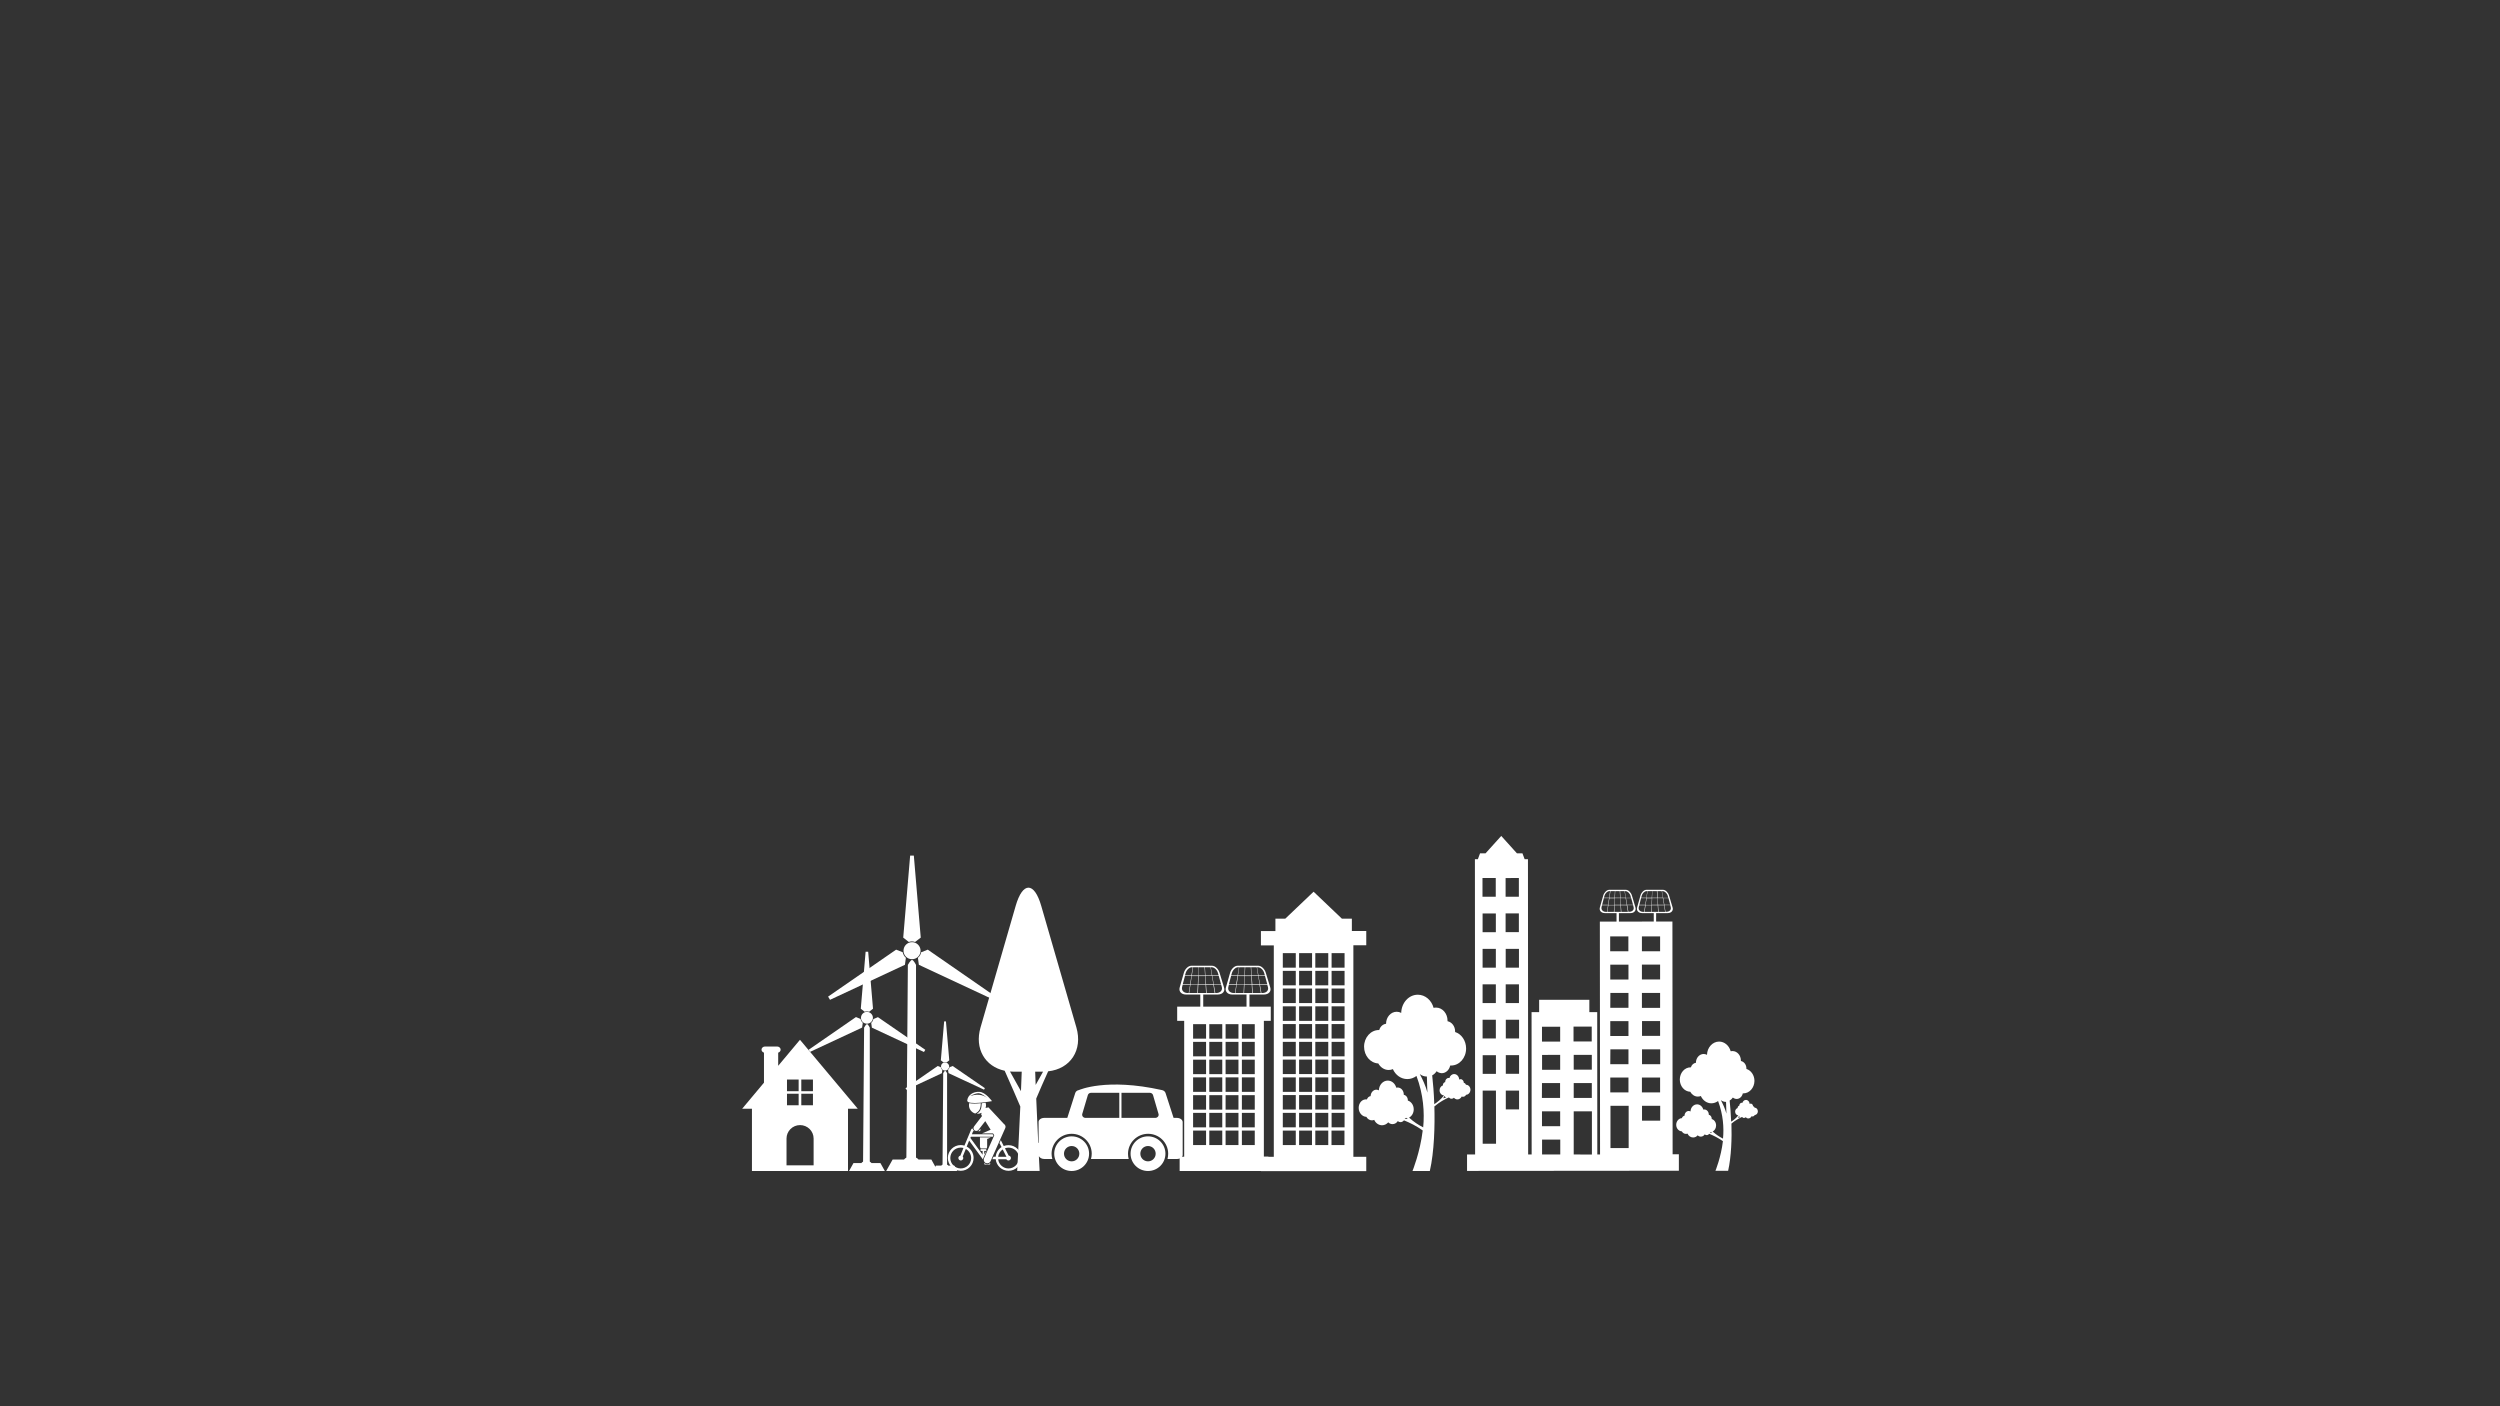 <svg width="1920" height="1080" viewBox="0 0 1920 1080" fill="none" xmlns="http://www.w3.org/2000/svg">
<rect x="0" y="0" width="1920" height="1080" fill="#333333" stroke="none"/>
<g clip-path="url(#clip0)">
<path d="M1043.47 850.832C1043.47 854.541 1046.09 857.594 1049.36 857.74C1050.23 859.34 1051.83 860.43 1053.65 860.43C1054.23 860.43 1054.82 860.285 1055.4 860.067C1056.49 862.539 1058.74 864.139 1061.36 864.211C1063.26 864.211 1064.93 863.339 1066.17 861.957C1067.04 862.83 1068.2 863.339 1069.44 863.339C1071.11 863.339 1072.64 862.394 1073.51 861.012C1074.1 861.521 1074.82 861.812 1075.62 861.812C1076.64 861.812 1077.59 861.23 1078.24 860.43C1082.61 862.175 1087.85 864.72 1092.65 868.211C1090.61 885.08 1084.79 899.332 1084.79 899.332H1098.1C1101.52 884.571 1102.03 864.502 1101.6 849.741C1105.6 846.324 1109.89 844.07 1112.73 842.834C1113.24 843.415 1113.96 843.852 1114.76 843.852C1115.49 843.852 1116.15 843.561 1116.58 843.052C1117.24 843.852 1118.26 844.361 1119.27 844.361C1120.73 844.361 1121.97 843.415 1122.62 842.107C1122.91 842.252 1123.28 842.325 1123.57 842.325C1124.58 842.325 1125.46 841.743 1125.97 840.798C1127.79 840.725 1129.24 839.053 1129.31 836.944C1129.31 834.835 1127.79 833.09 1125.89 833.09H1125.82C1125.6 832.29 1124.95 831.709 1124.22 831.636C1124.22 830.109 1123.13 828.8 1121.75 828.8C1121.38 828.8 1121.02 828.946 1120.66 829.091C1120.58 826.764 1118.91 824.874 1116.8 824.874C1115.05 824.874 1113.6 826.182 1113.16 827.928C1113.02 827.855 1112.8 827.855 1112.58 827.855C1111.13 827.855 1109.89 829.236 1109.89 830.909C1109.89 830.981 1109.89 830.981 1109.89 831.054C1108.87 831.272 1108.14 832.218 1108.14 833.454C1108.14 833.526 1108.14 833.526 1108.14 833.599C1106.69 834.035 1105.6 835.562 1105.6 837.38C1105.6 839.489 1107.12 841.234 1109.02 841.307C1106.69 844.215 1103.85 846.542 1101.52 847.996C1101.23 839.343 1100.58 831.636 1099.92 825.892C1101.3 825.164 1102.47 824.001 1103.34 822.692C1104.43 823.637 1105.81 824.146 1107.27 824.219C1110.4 824.219 1113.09 821.674 1113.74 818.329C1113.96 818.329 1114.18 818.329 1114.4 818.329C1120.8 818.329 1125.97 812.512 1125.97 805.241C1125.97 799.206 1122.4 794.116 1117.53 792.589C1117.53 792.443 1117.53 792.298 1117.53 792.153C1117.53 788.226 1115.05 784.954 1111.71 784.3C1111.71 784.154 1111.71 784.009 1111.71 783.863C1111.71 778.337 1107.78 773.829 1102.9 773.829C1102.25 773.829 1101.6 773.902 1101.01 774.047C1099.41 768.157 1094.61 763.94 1088.86 763.94C1081.95 763.94 1076.35 770.121 1076.13 777.901C1075.04 777.319 1073.88 777.028 1072.64 777.028C1068.13 777.028 1064.49 781.173 1064.49 786.263C1062.02 786.554 1059.98 788.444 1059.25 791.062C1059.18 791.062 1059.04 791.062 1058.96 791.062C1052.71 791.062 1047.61 796.806 1047.61 803.859C1047.61 810.767 1052.42 816.439 1058.53 816.73C1060.2 819.711 1063.11 821.747 1066.53 821.747C1067.62 821.747 1068.71 821.529 1069.73 821.092C1071.77 825.673 1075.99 828.727 1080.79 828.727C1083.41 828.727 1085.81 827.855 1087.85 826.328C1093.23 840.652 1094.1 854.322 1093.01 865.811C1089.66 864.139 1085.66 861.594 1082.17 858.322C1084.28 857.231 1085.74 854.759 1085.74 851.996C1085.74 848.723 1083.84 846.033 1081.22 845.233C1081.22 845.161 1081.22 845.088 1081.22 845.015C1081.22 842.906 1079.92 841.161 1078.1 840.798C1078.1 840.725 1078.1 840.652 1078.1 840.58C1078.1 837.598 1075.99 835.199 1073.37 835.199C1073 835.199 1072.71 835.272 1072.35 835.344C1071.48 832.218 1068.93 829.891 1065.8 829.891C1062.09 829.891 1059.11 833.236 1058.96 837.38C1058.38 837.089 1057.73 836.871 1057.07 836.871C1054.67 836.871 1052.71 839.125 1052.63 841.816C1051.32 841.961 1050.23 842.979 1049.8 844.361C1049.72 844.361 1049.65 844.361 1049.65 844.361C1046.23 843.924 1043.47 846.978 1043.47 850.832ZM1108.29 843.488C1108.51 843.343 1108.87 842.616 1109.38 841.67C1109.6 842.252 1110.11 842.688 1110.69 842.834C1109.38 843.197 1108.29 843.488 1108.29 843.488ZM1095.85 826.764C1095.92 832.945 1096.28 839.125 1096.28 839.125C1094.97 834.035 1092.43 828.655 1090.39 824.874C1091.92 826.037 1093.67 826.764 1095.63 826.764C1095.7 826.837 1095.78 826.764 1095.85 826.764ZM1078.9 859.049C1078.97 858.903 1079.04 858.758 1079.04 858.612C1079.12 858.612 1079.26 858.612 1079.41 858.612C1079.77 858.612 1080.06 858.54 1080.35 858.54C1080.64 858.976 1080.93 859.34 1081.08 859.412C1081.08 859.412 1080.21 859.267 1078.9 859.049Z" fill="white"/>
<path d="M1287.33 863.848C1287.33 866.538 1289.22 868.792 1291.62 868.865C1292.28 870.028 1293.44 870.828 1294.75 870.828C1295.19 870.828 1295.62 870.756 1295.99 870.61C1296.79 872.428 1298.46 873.591 1300.35 873.591C1301.73 873.591 1302.97 872.937 1303.84 871.919C1304.5 872.573 1305.3 872.937 1306.25 872.937C1307.48 872.937 1308.57 872.283 1309.23 871.192C1309.66 871.555 1310.17 871.774 1310.76 871.774C1311.56 871.774 1312.21 871.337 1312.65 870.756C1315.85 872.064 1319.63 873.882 1323.2 876.427C1321.74 888.788 1317.45 899.186 1317.45 899.186H1327.2C1329.67 888.352 1330.11 873.737 1329.74 862.903C1332.65 860.43 1335.86 858.758 1337.89 857.813C1338.26 858.249 1338.77 858.612 1339.35 858.612C1339.86 858.612 1340.37 858.394 1340.73 858.031C1341.24 858.613 1341.89 858.976 1342.69 858.976C1343.78 858.976 1344.66 858.322 1345.17 857.304C1345.39 857.376 1345.6 857.449 1345.89 857.449C1346.62 857.449 1347.28 857.013 1347.64 856.358C1348.95 856.286 1350.04 855.05 1350.04 853.523C1350.04 851.923 1348.95 850.687 1347.57 850.687H1347.5C1347.35 850.105 1346.91 849.669 1346.33 849.596C1346.33 848.505 1345.53 847.56 1344.51 847.56C1344.22 847.56 1344 847.633 1343.71 847.778C1343.64 846.033 1342.4 844.724 1340.87 844.724C1339.64 844.724 1338.55 845.67 1338.18 846.978C1338.04 846.906 1337.89 846.906 1337.75 846.906C1336.66 846.906 1335.78 847.924 1335.78 849.087C1335.78 849.16 1335.78 849.16 1335.78 849.16C1335.05 849.305 1334.47 850.032 1334.47 850.905V850.978C1333.38 851.341 1332.58 852.432 1332.58 853.741C1332.58 855.34 1333.67 856.577 1335.05 856.577C1333.38 858.685 1331.27 860.43 1329.53 861.448C1329.31 855.122 1328.8 849.451 1328.36 845.233C1329.38 844.652 1330.18 843.852 1330.84 842.906C1331.64 843.561 1332.65 843.997 1333.75 843.997C1336.07 843.997 1337.96 842.179 1338.47 839.707C1338.62 839.707 1338.77 839.707 1338.91 839.707C1343.57 839.707 1347.35 835.417 1347.42 830.182C1347.42 825.746 1344.8 822.038 1341.24 820.947C1341.24 820.802 1341.24 820.729 1341.24 820.584C1341.24 817.675 1339.42 815.348 1337.02 814.839C1337.02 814.694 1337.02 814.621 1337.02 814.548C1337.02 810.476 1334.11 807.204 1330.54 807.204C1330.11 807.204 1329.6 807.277 1329.16 807.35C1328 803.06 1324.43 799.933 1320.29 799.933C1315.27 799.933 1311.12 804.441 1310.97 810.113C1310.17 809.677 1309.3 809.458 1308.43 809.458C1305.15 809.458 1302.46 812.44 1302.46 816.221C1300.64 816.439 1299.19 817.82 1298.61 819.711C1298.53 819.711 1298.46 819.711 1298.39 819.711C1293.8 819.711 1290.09 823.928 1290.09 829.091C1290.09 834.181 1293.66 838.326 1298.1 838.471C1299.33 840.652 1301.44 842.179 1303.92 842.179C1304.72 842.179 1305.52 842.034 1306.25 841.743C1307.77 845.088 1310.83 847.342 1314.32 847.342C1316.21 847.342 1317.96 846.688 1319.49 845.597C1323.41 856.068 1324.07 866.102 1323.27 874.464C1320.8 873.228 1317.89 871.337 1315.34 869.01C1316.87 868.211 1317.96 866.466 1317.96 864.357C1317.96 861.957 1316.58 859.994 1314.61 859.412C1314.61 859.34 1314.61 859.267 1314.61 859.194C1314.61 857.667 1313.67 856.358 1312.36 856.14C1312.36 856.068 1312.36 855.995 1312.36 855.995C1312.36 853.813 1310.83 852.068 1308.86 852.068C1308.65 852.068 1308.35 852.068 1308.14 852.141C1307.48 849.814 1305.59 848.142 1303.34 848.142C1300.64 848.142 1298.39 850.541 1298.32 853.595C1297.88 853.377 1297.44 853.232 1296.93 853.232C1295.19 853.232 1293.73 854.831 1293.73 856.867C1292.79 857.013 1291.99 857.74 1291.69 858.758C1291.62 858.758 1291.62 858.758 1291.55 858.758C1289.37 858.831 1287.33 861.085 1287.33 863.848ZM1334.76 858.467C1334.91 858.322 1335.2 857.813 1335.56 857.158C1335.78 857.595 1336.07 857.885 1336.51 858.031C1335.49 858.249 1334.76 858.467 1334.76 858.467ZM1325.6 846.251C1325.67 850.759 1325.89 855.268 1325.89 855.268C1324.94 851.559 1323.05 847.633 1321.6 844.87C1322.69 845.742 1324 846.251 1325.45 846.251C1325.52 846.324 1325.6 846.251 1325.6 846.251ZM1313.23 869.883C1313.23 869.738 1313.3 869.665 1313.3 869.592C1313.37 869.592 1313.45 869.592 1313.52 869.592C1313.74 869.592 1314.03 869.592 1314.25 869.519C1314.47 869.81 1314.68 870.101 1314.76 870.174C1314.83 870.174 1314.18 870.028 1313.23 869.883Z" fill="white"/>
<path d="M826.667 789.099L799.677 695.735C794.293 677.048 785.417 677.048 780.034 695.735L753.043 789.099C748.314 805.386 756.535 819.129 771.594 822.329C776.178 832.436 781.343 844.506 783.598 849.814C782.362 877.518 781.198 899.259 781.198 899.259H798.44C798.44 899.259 797.057 874.246 795.821 843.706C798.294 837.889 801.714 829.891 804.987 822.765C822.084 820.947 831.687 806.477 826.667 789.099ZM775.669 822.91C776.614 822.983 777.633 823.056 778.579 823.056H784.69C784.471 828.073 784.326 833.09 784.108 838.035C781.489 833.381 778.433 828 775.669 822.91ZM795.02 823.056H801.059C799.24 826.473 797.276 829.891 795.384 833.236C795.239 829.818 795.166 826.473 795.02 823.056Z" fill="white"/>
<path d="M614.378 798.551L597.646 818.548V808.44C598.737 808.15 599.537 807.204 599.537 806.114C599.537 804.805 598.3 803.714 596.845 803.714H587.533C586.078 803.714 584.841 804.805 584.841 806.114C584.841 807.204 585.642 808.077 586.733 808.44V831.491L570 851.487H577.493V899.332H651.263V851.487H658.757L614.378 798.551ZM615.397 829.091H624.345V838.035H615.397V829.091ZM615.397 839.998H624.345V848.869H615.397V839.998ZM604.411 829.091H613.36V838.035H604.411V829.091ZM604.411 839.998H613.36V848.869H604.411V839.998ZM624.782 894.969H604.048V874.391C604.048 868.72 608.704 864.066 614.451 864.066C620.199 864.066 624.855 868.72 624.855 874.391V894.969H624.782Z" fill="white"/>
<path d="M706.991 730.128C706.991 733.764 704.081 736.673 700.443 736.673C696.806 736.673 693.896 733.764 693.896 730.128C693.896 726.493 696.806 723.584 700.443 723.584C704.008 723.584 706.991 726.493 706.991 730.128Z" fill="white"/>
<path d="M712.52 729.328L707.428 731.364C707.137 733.037 706.264 734.491 704.954 735.582L705.682 740.963L763.228 767.866L764.61 765.394L712.52 729.328Z" fill="white"/>
<path d="M693.314 731.364L688.221 729.328L635.986 765.394L637.441 767.866L694.987 740.963L695.715 735.582C694.478 734.491 693.605 733.037 693.314 731.364Z" fill="white"/>
<path d="M700.371 723.002C701.244 723.002 702.044 723.148 702.771 723.439L707.137 720.094L701.826 657.124H698.988L693.678 720.094L697.97 723.439C698.697 723.148 699.498 723.002 700.371 723.002Z" fill="white"/>
<path d="M696.078 890.534L697.242 741.035C697.242 741.035 699.28 737.181 700.444 737.254C701.608 737.254 703.499 741.035 703.499 741.035V890.534L701.753 891.915H697.752L696.078 890.534Z" fill="white"/>
<path d="M720.159 899.332H680.582L685.529 890.534H715.285L720.159 899.332Z" fill="white"/>
<path d="M705.391 891.043C705.391 892.497 702.917 893.66 699.861 893.66C696.806 893.66 694.332 892.497 694.332 891.043C694.332 889.588 696.806 888.425 699.861 888.425C702.917 888.425 705.391 889.588 705.391 891.043Z" fill="white"/>
<path d="M670.397 781.682C670.397 784.154 668.36 786.19 665.814 786.19C663.268 786.19 661.23 784.154 661.23 781.682C661.23 779.21 663.268 777.101 665.814 777.101C668.36 777.174 670.397 779.21 670.397 781.682Z" fill="white"/>
<path d="M674.253 781.173L670.761 782.627C670.543 783.791 669.961 784.809 669.088 785.536L669.597 789.244L709.61 807.931L710.629 806.259L674.253 781.173Z" fill="white"/>
<path d="M660.939 782.555L657.375 781.1L621.072 806.186L622.09 807.859L662.103 789.171L662.613 785.463C661.74 784.736 661.085 783.718 660.939 782.555Z" fill="white"/>
<path d="M665.814 776.738C666.396 776.738 666.978 776.883 667.487 777.028L670.47 774.702L666.76 730.928H664.795L661.085 774.702L664.068 777.028C664.65 776.81 665.232 776.738 665.814 776.738Z" fill="white"/>
<path d="M662.831 893.151L663.631 789.244C663.631 789.244 665.014 786.554 665.887 786.554C666.687 786.554 667.996 789.244 667.996 789.244V893.151L666.832 894.097H664.068L662.831 893.151Z" fill="white"/>
<path d="M679.564 899.332H652.064L655.483 893.224H676.145L679.564 899.332Z" fill="white"/>
<path d="M669.306 893.515C669.306 894.533 667.56 895.333 665.45 895.333C663.34 895.333 661.594 894.533 661.594 893.515C661.594 892.497 663.34 891.697 665.45 891.697C667.56 891.77 669.306 892.57 669.306 893.515Z" fill="white"/>
<path d="M728.962 819.057C728.962 820.729 727.58 822.183 725.834 822.183C724.16 822.183 722.705 820.802 722.705 819.057C722.705 817.311 724.088 815.93 725.834 815.93C727.58 816.003 728.962 817.384 728.962 819.057Z" fill="white"/>
<path d="M731.654 818.693L729.253 819.638C729.108 820.438 728.671 821.165 728.089 821.602L728.453 824.147L755.735 836.871L756.389 835.708L731.654 818.693Z" fill="white"/>
<path d="M722.56 819.638L720.159 818.693L695.424 835.781L696.078 836.944L723.36 824.219L723.724 821.674C723.069 821.165 722.633 820.438 722.56 819.638Z" fill="white"/>
<path d="M725.834 815.712C726.27 815.712 726.634 815.785 726.998 815.93L729.035 814.33L726.489 784.445H725.106L722.56 814.33L724.597 815.93C725.106 815.785 725.47 815.712 725.834 815.712Z" fill="white"/>
<path d="M723.869 895.115L724.379 824.219C724.379 824.219 725.325 822.401 725.907 822.401C726.416 822.401 727.362 824.219 727.362 824.219V895.115L726.561 895.769H724.67L723.869 895.115Z" fill="white"/>
<path d="M735.219 899.332H716.522L718.777 895.187H732.891L735.219 899.332Z" fill="white"/>
<path d="M728.235 895.405C728.235 896.06 727.071 896.642 725.615 896.642C724.16 896.642 722.996 896.133 722.996 895.405C722.996 894.751 724.16 894.169 725.615 894.169C727.071 894.169 728.235 894.678 728.235 895.405Z" fill="white"/>
<path d="M1049.29 725.984V715.004H1038.23V705.551H1030.59L1008.84 684.828L987.084 705.551H979.518V715.077H968.387V726.056H978.281V888.425H968.387V899.405H1049.29V888.425H1039.39V725.984H1049.29ZM1022.66 865.811V854.686H1032.63V865.811H1022.66ZM1032.55 868.283V879.408H1022.59V868.283H1032.55ZM1022.66 852.141V841.016H1032.63V852.141H1022.66ZM1022.66 838.544V827.419H1032.63V838.544H1022.66ZM1022.66 824.874V813.749H1032.63V824.874H1022.66ZM1022.66 811.276V800.151H1032.63V811.276H1022.66ZM1022.66 797.606V786.481H1032.63V797.606H1022.66ZM1022.66 784.009V772.884H1032.63V784.009H1022.66ZM1022.66 770.339V759.214H1032.63V770.339H1022.66ZM1022.66 756.741V745.616H1032.63V756.741H1022.66ZM1022.66 743.144V732.019H1032.63V743.144H1022.66ZM1010.15 865.811V854.686H1020.11V865.811H1010.15ZM1020.11 868.283V879.408H1010.15V868.283H1020.11ZM1010.15 852.141V841.016H1020.11V852.141H1010.15ZM1010.15 838.544V827.419H1020.11V838.544H1010.15ZM1010.15 824.874V813.749H1020.11V824.874H1010.15ZM1010.15 811.276V800.151H1020.11V811.276H1010.15ZM1010.15 797.606V786.481H1020.11V797.606H1010.15ZM1010.15 784.009V772.884H1020.11V784.009H1010.15ZM1010.15 770.339V759.214H1020.11V770.339H1010.15ZM1010.15 756.741V745.616H1020.11V756.741H1010.15ZM1010.15 743.144V732.019H1020.11V743.144H1010.15ZM997.706 865.811V854.686H1007.67V865.811H997.706ZM1007.6 868.283V879.408H997.706V868.283H1007.6ZM997.706 852.141V841.016H1007.67V852.141H997.706ZM997.706 838.544V827.419H1007.67V838.544H997.706ZM997.706 824.874V813.749H1007.67V824.874H997.706ZM997.706 811.276V800.151H1007.67V811.276H997.706ZM997.706 797.606V786.481H1007.67V797.606H997.706ZM997.706 784.009V772.884H1007.67V784.009H997.706ZM997.706 770.339V759.214H1007.67V770.339H997.706ZM997.706 756.741V745.616H1007.67V756.741H997.706ZM997.706 743.144V732.019H1007.67V743.144H997.706ZM985.193 865.811V854.686H995.16V865.811H985.193ZM995.16 868.283V879.408H985.193V868.283H995.16ZM985.193 852.141V841.016H995.16V852.141H985.193ZM985.193 838.544V827.419H995.16V838.544H985.193ZM985.193 824.874V813.749H995.16V824.874H985.193ZM985.193 811.276V800.151H995.16V811.276H985.193ZM985.193 797.606V786.481H995.16V797.606H985.193ZM985.193 784.009V772.884H995.16V784.009H985.193ZM985.193 770.339V759.214H995.16V770.339H985.193ZM985.193 756.741V745.616H995.16V756.741H985.193ZM985.193 743.144V732.019H995.16V743.144H985.193Z" fill="white"/>
<path d="M823.03 872.719C815.609 872.719 809.643 878.681 809.643 886.025C809.643 893.369 815.609 899.332 823.03 899.332C830.378 899.332 836.416 893.369 836.416 886.025C836.416 878.681 830.45 872.719 823.03 872.719ZM823.03 891.915C819.756 891.915 817.137 889.297 817.137 886.025C817.137 882.753 819.756 880.136 823.03 880.136C826.304 880.136 828.923 882.753 828.923 886.025C828.923 889.297 826.304 891.915 823.03 891.915Z" fill="white"/>
<path d="M881.668 872.719C874.247 872.719 868.281 878.681 868.281 886.025C868.281 893.369 874.247 899.332 881.668 899.332C889.088 899.332 895.054 893.369 895.054 886.025C895.054 878.681 889.088 872.719 881.668 872.719ZM881.668 891.915C878.394 891.915 875.775 889.297 875.775 886.025C875.775 882.753 878.394 880.136 881.668 880.136C884.941 880.136 887.56 882.753 887.56 886.025C887.56 889.297 884.941 891.915 881.668 891.915Z" fill="white"/>
<path d="M903.857 858.54H901.31C901.31 858.467 901.31 858.394 901.238 858.322L895.127 839.416C894.763 838.253 893.599 837.38 892.289 837.162C849.511 827.637 828.632 837.162 828.632 837.162C827.249 837.38 826.158 838.253 825.794 839.416L819.756 858.322C819.683 858.394 819.683 858.467 819.683 858.54H802.005C799.604 858.54 797.64 859.921 797.64 861.666V877.663H796.039C795.457 877.663 795.021 878.39 795.021 879.336V886.389C795.021 887.334 795.457 888.061 796.039 888.061H797.931C798.585 889.225 800.113 890.097 802.005 890.097H808.189C807.825 888.788 807.607 887.48 807.607 886.098C807.607 877.663 814.518 870.756 823.03 870.756C831.542 870.756 838.453 877.591 838.453 886.098C838.453 887.48 838.235 888.861 837.871 890.097H866.826C866.462 888.788 866.317 887.48 866.317 886.098C866.317 877.663 873.228 870.756 881.74 870.756C890.252 870.756 897.164 877.591 897.164 886.098C897.164 887.48 896.945 888.861 896.654 890.097H903.929C906.33 890.097 908.295 888.716 908.295 886.971V861.739C908.222 859.921 906.258 858.54 903.857 858.54ZM861.37 839.271H883.05C884.214 839.271 885.232 839.998 885.523 841.016L889.743 855.486C889.961 856.213 889.816 857.013 889.306 857.595C888.797 858.176 888.07 858.54 887.269 858.54H861.297V839.271H861.37ZM831.615 857.595C831.178 857.013 830.96 856.213 831.178 855.486L835.47 841.016C835.761 839.998 836.78 839.271 837.944 839.271H859.624V858.54H833.652C832.851 858.54 832.124 858.176 831.615 857.595Z" fill="white"/>
<path d="M975.953 784.009V773.102H904.075V784.009H909.459V888.352H905.966V899.332H974.135V888.352H970.643V784.009H975.953ZM953.764 786.554H963.658V797.679H953.764V786.554ZM953.764 800.151H963.658V811.276H953.764V800.151ZM953.764 813.821H963.658V824.946H953.764V813.821ZM953.764 827.419H963.658V838.544H953.764V827.419ZM953.764 841.089H963.658V852.214H953.764V841.089ZM953.764 854.686H963.658V865.811H953.764V854.686ZM953.764 868.283H963.658V879.408H953.764V868.283ZM941.251 786.554H951.145V797.679H941.251V786.554ZM941.251 800.151H951.145V811.276H941.251V800.151ZM941.251 813.821H951.145V824.946H941.251V813.821ZM941.251 827.419H951.145V838.544H941.251V827.419ZM941.251 841.089H951.145V852.214H941.251V841.089ZM941.251 854.686H951.145V865.811H941.251V854.686ZM941.251 868.283H951.145V879.408H941.251V868.283ZM928.738 786.554H938.705V797.679H928.738V786.554ZM928.738 800.151H938.705V811.276H928.738V800.151ZM928.738 813.821H938.705V824.946H928.738V813.821ZM928.738 827.419H938.705V838.544H928.738V827.419ZM928.738 841.089H938.705V852.214H928.738V841.089ZM928.738 854.686H938.705V865.811H928.738V854.686ZM928.738 868.283H938.705V879.408H928.738V868.283ZM916.297 786.554H926.264V797.679H916.297V786.554ZM916.297 800.151H926.264V811.276H916.297V800.151ZM916.297 813.821H926.264V824.946H916.297V813.821ZM916.297 827.419H926.264V838.544H916.297V827.419ZM916.297 841.089H926.264V852.214H916.297V841.089ZM916.297 854.686H926.264V865.811H916.297V854.686ZM916.297 868.283H926.264V879.408H916.297V868.283Z" fill="white"/>
<path d="M940.087 758.486L936.595 746.998C935.722 744.089 933.175 741.69 930.847 741.69H914.915C912.66 741.69 910.113 744.089 909.24 746.998L905.966 758.486C905.166 761.395 907.276 763.794 910.768 763.794H921.826V776.956H924.082V763.794H935.212C938.85 763.794 941.033 761.395 940.087 758.486ZM937.759 755.869H932.157L931.066 749.543H936.013L937.759 755.869ZM925.828 749.543H930.775L931.866 755.869H926.264L925.828 749.543ZM925.9 755.941H920.298L920.589 749.615H925.537L925.9 755.941ZM930.556 742.853C932.593 742.853 934.776 744.889 935.431 747.434L935.94 749.179H930.993L929.902 742.853H930.556ZM929.683 742.853L930.702 749.179H925.755L925.391 742.853H929.683ZM925.1 742.853L925.464 749.179H920.517L920.808 742.853H925.1ZM920.589 742.853L920.298 749.179H915.351L916.297 742.853H920.589ZM910.55 747.434C911.205 744.962 913.387 742.853 915.351 742.853H916.006L914.988 749.179H910.041L910.55 747.434ZM910.041 749.543H914.988L913.969 755.869H908.367L910.041 749.543ZM912.005 762.631C909.095 762.631 907.203 760.595 907.858 758.05L908.294 756.305H913.969L912.951 762.631H912.005V762.631ZM919.571 762.631H913.314L914.26 756.305H919.862L919.571 762.631ZM914.333 755.941L915.279 749.615H920.226L919.935 756.014H914.333V755.941ZM920.007 762.631L920.298 756.305H925.9L926.264 762.631H920.007ZM926.701 762.631L926.264 756.305H931.866L932.884 762.631H926.701ZM934.267 762.631H933.321L932.23 756.232H937.832L938.341 757.977C939.068 760.522 937.177 762.558 934.267 762.631Z" fill="white"/>
<path d="M975.589 758.486L972.097 746.998C971.224 744.089 968.678 741.69 966.35 741.69H950.417C948.162 741.69 945.616 744.089 944.743 746.998L941.469 758.486C940.669 761.395 942.779 763.794 946.271 763.794H957.329V776.956H959.584V763.794H970.715C974.353 763.794 976.463 761.395 975.589 758.486ZM973.261 755.869H967.66L966.568 749.543H971.515L973.261 755.869ZM961.33 749.543H966.277L967.369 755.869H961.767L961.33 749.543ZM961.33 755.941H955.728L956.019 749.615H960.966L961.33 755.941ZM966.059 742.853C968.096 742.853 970.279 744.889 970.933 747.434L971.443 749.179H966.496L965.404 742.853H966.059ZM965.186 742.853L966.205 749.179H961.257L960.894 742.853H965.186ZM960.603 742.853L960.966 749.179H956.019L956.31 742.853H960.603ZM956.019 742.853L955.728 749.179H950.781L951.727 742.853H956.019ZM946.052 747.434C946.707 744.962 948.89 742.853 950.854 742.853H951.509L950.49 749.179H945.543L946.052 747.434ZM945.47 749.543H950.417L949.399 755.869H943.797L945.47 749.543ZM947.507 762.631C944.597 762.631 942.706 760.595 943.361 758.05L943.797 756.305H949.472L948.453 762.631H947.507V762.631ZM955.074 762.631H948.817L949.763 756.305H955.365L955.074 762.631ZM949.835 755.941L950.781 749.615H955.728L955.437 756.014H949.835V755.941ZM955.437 762.631L955.728 756.305H961.33L961.694 762.631H955.437ZM962.13 762.631L961.694 756.305H967.296L968.314 762.631H962.13ZM969.697 762.631H968.751L967.66 756.305H973.261L973.771 758.05C974.498 760.522 972.679 762.558 969.697 762.631Z" fill="white"/>
<path d="M1256.05 696.971L1253.28 687.664C1252.55 685.337 1250.52 683.374 1248.7 683.374H1235.89C1234.08 683.374 1232.04 685.337 1231.31 687.664L1228.69 696.971C1228.04 699.371 1229.78 701.261 1232.55 701.261H1241.5V711.877H1243.32V701.261H1252.26C1255.03 701.261 1256.7 699.298 1256.05 696.971ZM1254.16 694.862H1249.64L1248.77 689.773H1252.77L1254.16 694.862ZM1244.48 689.773H1248.48L1249.35 694.862H1244.84L1244.48 689.773ZM1244.55 694.862H1240.04L1240.26 689.773H1244.26L1244.55 694.862ZM1248.34 684.392C1249.94 684.392 1251.75 686.064 1252.26 688.1L1252.63 689.554H1248.7L1247.83 684.464L1248.34 684.392ZM1247.61 684.392L1248.48 689.482H1244.55L1244.26 684.392H1247.61ZM1243.97 684.392L1244.26 689.482H1240.26L1240.48 684.392H1243.97ZM1240.26 684.392L1239.97 689.482H1236.04L1236.84 684.392H1240.26ZM1232.18 688.1C1232.69 686.064 1234.44 684.392 1236.04 684.392H1236.55L1235.75 689.482H1231.82L1232.18 688.1ZM1231.75 689.773H1235.75L1234.95 694.862H1230.44L1231.75 689.773ZM1233.35 700.316C1231.02 700.316 1229.49 698.644 1230 696.608L1230.37 695.226H1234.95L1234.15 700.316H1233.35ZM1239.46 700.316H1234.44L1235.24 695.226H1239.75L1239.46 700.316ZM1235.24 694.935L1236.04 689.845H1240.04L1239.75 695.008H1235.24V694.935ZM1239.82 700.316L1240.04 695.226H1244.55L1244.84 700.316H1239.82ZM1245.21 700.316L1244.84 695.226H1249.35L1250.23 700.316H1245.21ZM1251.32 700.243H1250.59L1249.72 695.153H1254.23L1254.59 696.608C1255.17 698.644 1253.65 700.243 1251.32 700.243Z" fill="white"/>
<path d="M1284.57 696.971L1281.8 687.664C1281.07 685.337 1279.04 683.374 1277.22 683.374H1264.41C1262.59 683.374 1260.56 685.337 1259.9 687.664L1257.28 696.971C1256.63 699.371 1258.37 701.261 1261.14 701.261H1270.09V711.877H1271.91V701.261H1280.85C1283.55 701.261 1285.29 699.298 1284.57 696.971ZM1282.75 694.862H1278.24L1277.36 689.773H1281.36L1282.75 694.862ZM1273.07 689.773H1277.07L1277.94 694.862H1273.43L1273.07 689.773ZM1273.14 694.862H1268.63L1268.85 689.773H1272.85L1273.14 694.862ZM1276.93 684.392C1278.53 684.392 1280.35 686.064 1280.85 688.1L1281.22 689.554H1277.29L1276.42 684.464L1276.93 684.392ZM1276.2 684.392L1277.07 689.482H1273.14L1272.85 684.392H1276.2ZM1272.49 684.392L1272.78 689.482H1268.78L1269 684.392H1272.49ZM1268.85 684.392L1268.56 689.482H1264.56L1265.36 684.392H1268.85ZM1260.78 688.1C1261.28 686.064 1263.03 684.392 1264.63 684.392H1265.14L1264.34 689.482H1260.41L1260.78 688.1ZM1260.34 689.773H1264.34L1263.54 694.862H1259.03L1260.34 689.773ZM1261.94 700.316C1259.54 700.316 1258.01 698.644 1258.59 696.608L1258.96 695.226H1263.47L1262.67 700.316H1261.94ZM1268.05 700.316H1263.03L1263.83 695.226H1268.34L1268.05 700.316ZM1263.83 694.935L1264.63 689.845H1268.63L1268.34 695.008H1263.83V694.935ZM1268.41 700.316L1268.63 695.226H1273.14L1273.43 700.316H1268.41ZM1273.8 700.316L1273.43 695.226H1277.94L1278.82 700.316H1273.8ZM1279.84 700.243H1279.11L1278.24 695.153H1282.75L1283.11 696.608C1283.69 698.644 1282.24 700.243 1279.84 700.243Z" fill="white"/>
<path d="M1284.57 886.534L1284.42 707.733L1228.69 707.805L1228.84 886.607H1226.73L1226.66 777.319H1220.62V767.866H1182.06V777.319H1176.24L1176.31 886.607H1173.62L1173.47 659.887H1170.93L1169.25 655.379H1165.03L1152.96 642L1140.88 655.379H1136.66L1134.99 659.887H1132.73L1132.88 886.607H1126.69V899.259L1289.37 899.114V886.462H1284.57V886.534ZM1138.55 674.285H1148.74V688.682H1138.55V674.285ZM1138.63 701.552H1148.81V715.949H1138.63V701.552ZM1138.63 728.747H1148.81V743.144H1138.63V728.747ZM1138.63 755.942H1148.81V770.339H1138.63V755.942ZM1138.63 783.136H1148.81V797.533H1138.63V783.136ZM1138.7 810.404H1148.88V824.728H1138.7V810.404ZM1138.7 878.391V837.598H1148.88L1148.96 878.391H1138.7ZM1166.49 674.285V688.682H1156.3V674.357L1166.49 674.285ZM1156.3 701.479H1166.49V715.877H1156.3V701.479ZM1156.38 728.747H1166.56V743.144H1156.38V728.747ZM1156.38 755.942H1166.56V770.339H1156.38V755.942ZM1156.45 783.136H1166.64V797.533H1156.45V783.136ZM1156.45 810.331H1166.64V824.655H1156.45V810.331ZM1156.45 851.923V837.598H1166.64V851.996H1156.45V851.923ZM1184.24 788.517H1198.21V799.933H1184.24V788.517ZM1198.21 810.113V821.602H1184.31V810.186L1198.21 810.113ZM1184.24 831.781H1198.14V843.197H1184.17L1184.24 831.781ZM1198.21 853.523V864.939H1184.24V853.523H1198.21ZM1198.21 886.607H1184.31V875.191H1198.28V886.607H1198.21ZM1208.54 788.444H1222.44V799.86H1208.47V788.444H1208.54ZM1222.51 810.113V821.529H1208.61V810.113H1222.51ZM1222.51 831.781V843.197H1208.61V831.781H1222.51ZM1213.71 886.607H1208.61V853.523H1222.58V886.68H1213.71V886.607ZM1236.69 719.149H1250.59V730.565H1236.62V719.149H1236.69ZM1236.69 740.89H1250.66V752.306H1236.69V740.89ZM1236.77 762.558H1250.66V773.974H1236.69L1236.77 762.558ZM1236.77 784.227H1250.66V795.643H1236.69V784.227H1236.77ZM1236.77 805.895H1250.66V817.311H1236.69L1236.77 805.895ZM1236.77 827.564H1250.66V838.98H1236.69V827.564H1236.77ZM1236.84 881.735V849.233H1250.81V881.735H1236.84ZM1274.96 719.149V730.565H1260.99V719.149H1274.96ZM1274.96 740.817V752.233H1260.99V740.817H1274.96ZM1260.99 762.558H1274.96V774.047H1260.99V762.558ZM1261.07 784.154H1274.96V795.57H1261.07V784.154ZM1261.07 805.895H1275.03V817.311H1261.07V805.895ZM1261.07 827.564H1274.96V838.98H1260.99V827.564H1261.07ZM1261.07 860.649V849.233H1275.03V860.649H1261.07Z" fill="white"/>
<path d="M761.846 845.67C761.846 845.67 757.117 838.907 752.243 838.544C747.368 838.18 743.149 841.161 742.858 845.161C742.494 849.233 761.846 845.67 761.846 845.67ZM751.733 839.634C754.061 839.78 757.19 842.397 758.063 843.197C757.044 842.325 752.534 839.125 745.331 841.743C744.676 841.961 749.041 839.416 751.733 839.634Z" fill="white"/>
<path d="M770.94 863.121L759.154 850.469L756.899 850.905C757.117 850.251 757.262 849.596 757.262 848.869C757.262 848.215 757.117 847.487 756.971 846.906C756.026 847.051 755.007 847.124 753.989 847.269C753.916 849.523 753.625 851.123 753.043 852.359C752.461 853.595 751.515 854.613 750.133 855.413C750.351 855.413 750.569 855.413 750.715 855.413C751.879 855.413 752.897 855.122 753.843 854.613L753.552 856.068L754.207 857.086L748.096 865.084C747.368 866.029 747.514 867.411 748.459 868.138C748.896 868.429 749.332 868.574 749.769 868.574C750.424 868.574 751.078 868.283 751.515 867.702L756.68 861.012L760.827 867.629L754.352 870.392C754.28 870.392 754.207 870.465 754.134 870.465H762.646L763.592 871.919L755.735 889.588C755.153 890.97 755.735 892.642 757.117 893.224C757.481 893.369 757.844 893.442 758.208 893.442C759.299 893.442 760.245 892.86 760.754 891.77L772.031 866.393C772.613 865.302 772.104 863.848 770.94 863.121Z" fill="white"/>
<path d="M744.167 848.869C744.167 851.85 746.204 854.395 748.969 855.195C752.097 853.595 753.116 851.705 753.261 847.269C751.588 847.415 749.914 847.56 748.387 847.56C746.641 847.56 745.331 847.415 744.385 847.197C744.24 847.706 744.167 848.287 744.167 848.869Z" fill="white"/>
<path d="M753.188 882.026H753.261H753.334H754.134C754.643 882.026 757.117 882.026 757.117 882.026H757.19C757.335 882.099 757.481 882.099 757.553 882.244C757.917 881.808 758.135 881.154 758.135 880.499V874.755L760.973 873.519H752.606V880.427C752.679 881.081 752.825 881.59 753.188 882.026Z" fill="white"/>
<path d="M753.043 867.774C753.043 867.484 752.897 867.265 752.752 867.12L751.952 868.138C751.733 868.356 751.515 868.574 751.297 868.792H752.097C752.606 868.72 753.043 868.283 753.043 867.774Z" fill="white"/>
<path d="M774.504 879.481C773.195 879.481 772.031 879.699 770.867 880.136L768.612 875.627L767.593 877.882L769.194 880.935C766.72 882.535 764.974 885.226 764.683 888.352H763.01L762.137 890.243H764.683C765.192 895.26 769.412 899.187 774.577 899.187C780.034 899.187 784.471 894.751 784.471 889.298C784.399 883.917 779.961 879.481 774.504 879.481ZM770.067 882.753L772.904 888.352C772.904 888.352 772.904 888.352 772.904 888.425H766.575C766.866 886.098 768.175 884.062 770.067 882.753ZM774.504 897.369C770.43 897.369 767.084 894.315 766.575 890.315H772.904C773.195 890.897 773.85 891.261 774.504 891.261C775.523 891.261 776.396 890.388 776.396 889.37C776.396 888.352 775.596 887.552 774.65 887.48L771.813 881.881C772.686 881.59 773.559 881.372 774.577 881.372C779.015 881.372 782.58 884.935 782.58 889.37C782.507 893.806 778.87 897.369 774.504 897.369Z" fill="white"/>
<path d="M758.281 894.097C757.844 894.097 757.335 894.024 756.899 893.806C756.535 893.66 756.244 893.442 756.026 893.224C755.735 893.588 755.807 894.242 756.389 894.387C757.626 894.387 758.863 894.387 760.027 894.387C760.536 894.242 760.682 893.66 760.391 893.297C759.809 893.806 759.081 894.097 758.281 894.097Z" fill="white"/>
<path d="M755.88 886.607V883.917C756.244 883.917 756.68 883.917 757.044 883.917C757.699 883.699 757.699 882.753 757.044 882.535C755.807 882.535 754.571 882.535 753.407 882.535C752.752 882.753 752.752 883.699 753.407 883.917C753.77 883.917 754.207 883.917 754.643 883.917V886.825L745.258 873.955L745.622 873.01H762.5L762.937 872.065L762.355 871.119H746.422L747.368 868.72H748.241C748.168 868.647 748.096 868.647 748.096 868.574C747.514 868.138 747.15 867.484 747.077 866.756H746.786C746.35 866.756 746.059 866.975 745.913 867.338L740.675 879.845C739.802 879.554 738.856 879.409 737.838 879.409C732.381 879.409 727.943 883.844 727.943 889.298C727.943 894.751 732.381 899.187 737.838 899.187C743.294 899.187 747.732 894.751 747.732 889.298C747.732 885.516 745.549 882.172 742.421 880.572L744.313 875.991L754.789 890.316H754.934C755.007 890.025 755.08 889.734 755.225 889.37L758.135 882.753L755.88 886.607ZM745.84 889.37C745.84 893.806 742.276 897.369 737.838 897.369C733.473 897.369 729.835 893.806 729.835 889.37C729.835 884.935 733.4 881.372 737.838 881.372C738.565 881.372 739.22 881.445 739.947 881.663L737.547 887.552C736.674 887.698 736.019 888.498 736.019 889.37C736.019 890.388 736.892 891.261 737.91 891.261C738.929 891.261 739.802 890.388 739.802 889.37C739.802 888.934 739.656 888.498 739.365 888.207L741.766 882.39C744.167 883.771 745.84 886.389 745.84 889.37Z" fill="white"/>
</g>
<defs>
<clipPath id="clip0">
<rect width="1920" height="1080" fill="white"/>
</clipPath>
</defs>
</svg>
